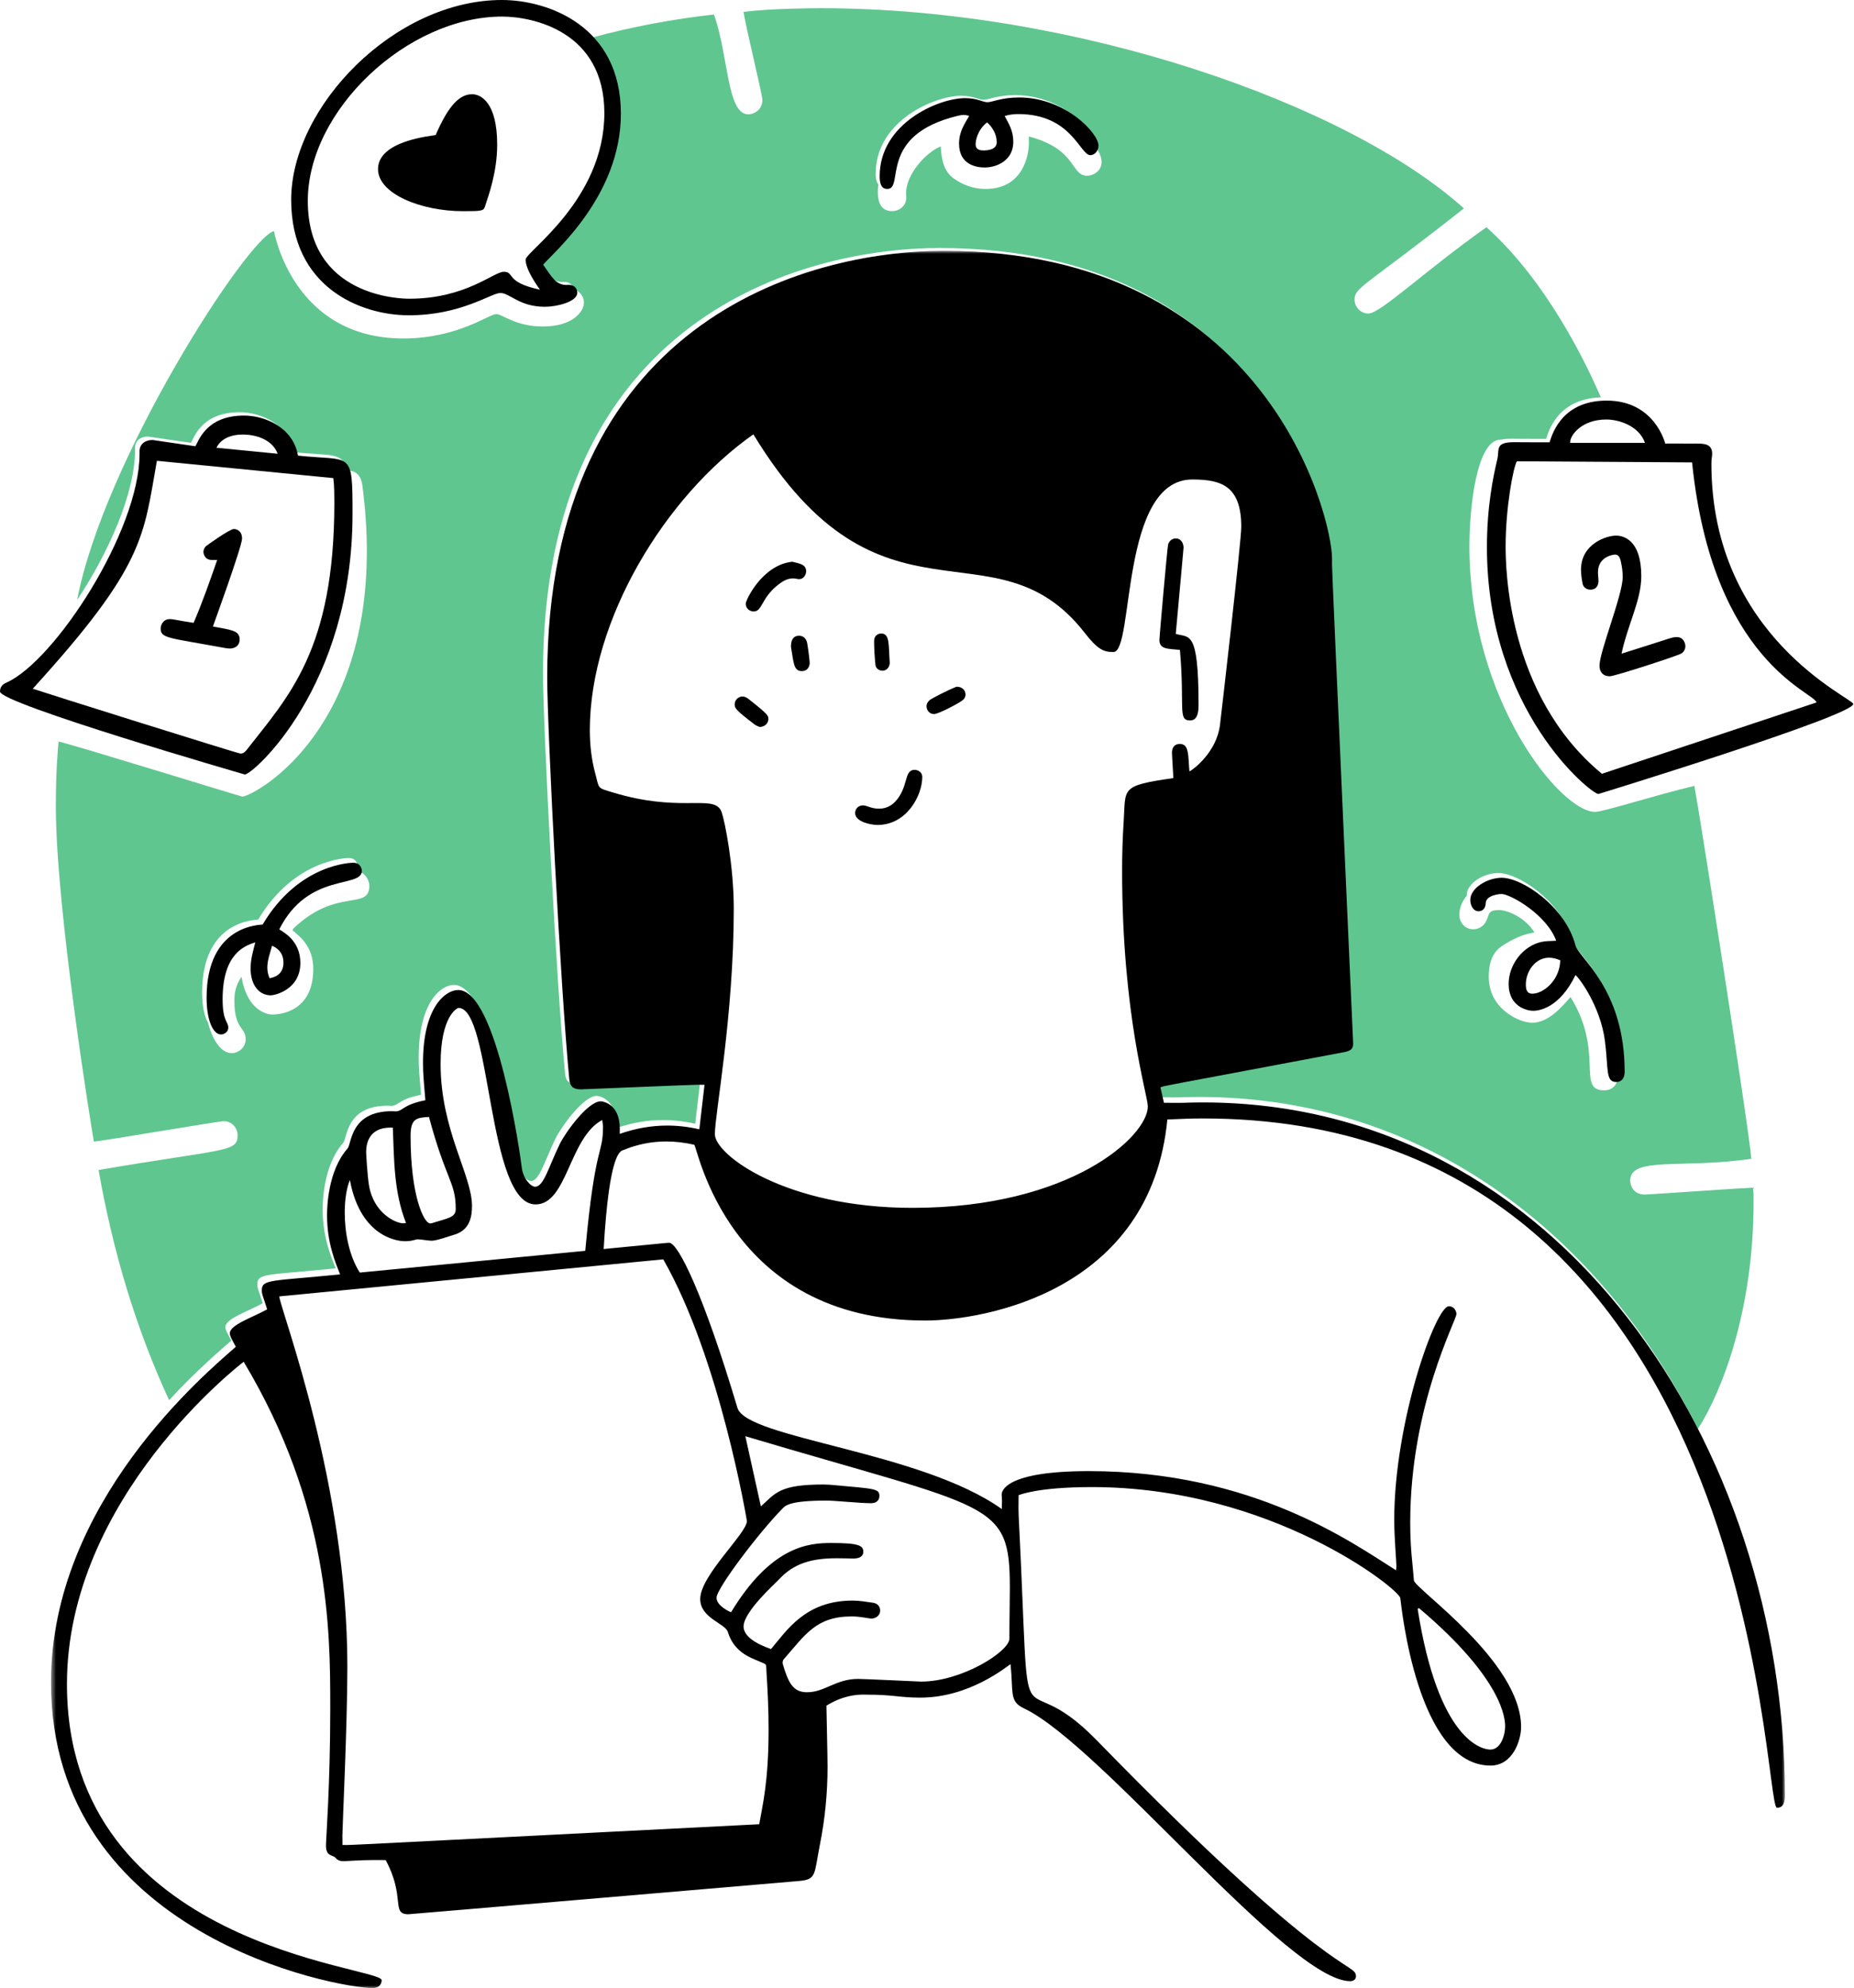 <svg width="347" height="372" viewBox="0 0 347 372" fill="none" xmlns="http://www.w3.org/2000/svg">
<path fill-rule="evenodd" clip-rule="evenodd" d="M54.892 173.762C54.839 173.812 54.833 173.909 54.766 174.085C56.056 175.21 58.631 177.035 58.631 181.301C58.631 189.142 52.679 189.834 50.932 189.834C50.774 189.834 46.41 189.821 45.193 182.759C43.963 184.585 43.873 186.102 43.873 187.322C43.873 192.698 45.98 192.122 45.98 194.435C45.98 195.994 44.679 197.054 43.36 197.054C41.264 197.054 39.683 194.348 38.943 191.382C38.278 190.232 37.831 188.294 37.831 185.715C37.831 172.056 47.915 172.168 48.327 172.072C55.155 160.603 65.131 160.548 65.266 160.548C66.744 160.548 66.897 161.772 66.897 162.072C66.897 162.486 66.741 162.799 66.458 163.05C66.506 163.05 66.554 163.049 66.594 163.049C68.496 163.049 69.135 164.986 69.135 165.685C69.135 170.504 63.015 165.943 54.892 173.762ZM179.878 17.922C182.213 17.922 183.193 18.678 184.09 18.678C184.997 18.678 186.668 17.797 190.029 17.797C198.666 17.797 204.89 24.467 204.89 26.782C204.89 26.917 204.867 27.053 204.836 27.189C205.688 28.283 206.175 29.348 206.175 30.278C206.175 32.142 204.462 32.883 203.479 32.883C200.31 32.883 201.683 27.939 192.561 25.535C192.561 26.014 192.567 26.436 192.567 26.838C192.567 28.813 191.622 35.357 184.443 35.357C182.262 35.357 180.195 34.638 178.395 33.316C176.244 31.736 176.176 28.697 176.071 27.39C173.468 28.409 169.585 32.504 169.585 36.122C169.585 36.561 169.626 36.689 169.626 36.958C169.626 38.526 168.334 39.505 166.956 39.505C164.624 39.505 164.296 37.411 164.296 35.869C164.296 35.431 164.338 34.973 164.41 34.505C164.123 34.192 163.898 33.606 163.898 32.492C163.898 22.601 174.94 17.922 179.878 17.922ZM274.524 167.468C274.524 165.282 277.703 163.351 280.405 163.351C284.159 163.351 291.801 168.418 294.007 175.234C294.237 175.738 294.453 176.271 294.661 176.826C296.539 179.633 303.434 185.713 303.434 199.495C303.434 200.302 303.203 200.776 302.917 201.054C302.856 202.092 302.455 204.013 300.208 204.013C295.001 204.013 300.328 196.799 293.935 186.558C292.924 187.647 290.149 191.369 286.782 191.369C284.335 191.369 278.637 188.789 278.637 182.756C278.637 178.536 280.529 177.389 281.44 176.806C283.17 175.699 284.995 174.807 287.185 174.485C285.553 171.74 282.205 170.288 280.556 170.288C278.139 170.288 278.93 171.33 277.89 172.782C277.38 173.495 276.576 173.877 275.751 173.877C273.977 173.877 273.13 172.372 273.13 171.209C273.13 169.941 273.629 168.661 274.533 167.588C274.531 167.547 274.524 167.508 274.524 167.468ZM25.272 84.232C25.272 83.983 25.269 83.864 25.269 83.804C25.269 82.349 26.467 81.694 27.619 81.694C27.686 81.694 27.71 81.691 27.738 81.691C27.889 81.691 28.134 81.775 35.721 82.854C36.298 82.047 37.611 77.133 44.833 77.133C48.797 77.133 54.065 79.385 54.941 84.602C62.03 85.361 64.201 84.469 64.867 88.054C64.93 88.05 64.991 88.043 65.056 88.043C67.551 88.043 67.771 90.421 67.856 91.088C68.368 95.089 68.66 99.091 68.66 103.094C68.66 138.051 47.148 149.053 45.354 149.053C45.079 149.053 13.207 139.179 10.956 138.756C10.848 140.197 10.452 143.955 10.452 150.857C10.452 170.164 17.205 211.632 17.568 213.61C19.146 213.521 40.847 209.795 41.87 209.795C43.487 209.795 44.474 211.12 44.474 212.463C44.474 215.638 42.12 214.883 18.45 218.924C21.089 233.887 25.287 248.226 31.651 261.992C36.892 256.302 41.465 252.455 43.298 250.844C42.597 249.508 42.179 248.847 42.179 248.317C42.179 246.739 46.363 245.407 49.177 243.853C48.258 241.065 48.167 240.942 48.167 240.371C48.167 238.189 49.72 238.643 62.83 237.332C61.991 235.196 60.389 231.539 60.389 226.31C60.389 224.912 60.517 218.017 64.245 213.83C65.01 212.971 64.719 206.893 72.532 206.893C72.903 206.893 72.939 206.928 73.174 206.928C74.664 206.928 74.41 205.716 78.802 204.851C78.512 201.332 78.362 200.062 78.362 197.849C78.362 187.565 82.513 184.289 84.96 184.289C92.236 184.289 96.599 215.133 96.872 217.466C97.098 219.402 98.52 220.982 99.374 220.982C100.963 220.982 101.866 217.359 103.959 213.055C105.026 210.861 109.235 205.052 111.658 205.052C111.775 205.052 115.217 205.297 115.217 210.117C115.217 210.209 115.215 210.31 115.214 210.408C115.312 210.619 115.396 210.833 115.46 211.043C118.33 210.071 121.185 209.574 124.082 209.574C126.068 209.574 128.073 209.806 130.119 210.271C130.444 207.493 130.759 204.796 131.089 201.968C130.606 201.968 130.181 201.959 129.779 201.959C128.546 201.959 108.508 202.819 107.945 202.819C106.491 202.819 105.896 202.314 105.757 200.883C104.155 184.376 101.627 135.667 101.627 125.971C101.627 59.74 149.844 46.406 175.939 46.406C236.522 46.406 248.627 96.082 248.627 103.801C248.627 104.181 248.622 104.56 248.622 104.94C248.622 106.705 252.582 194.001 252.582 194.259C252.582 195.278 252.135 195.647 250.83 195.892C245.584 196.88 241.165 197.71 237.437 198.409C236.315 198.769 234.962 199.087 233.262 199.273C233.252 199.274 232.837 199.32 232.121 199.405C215.371 202.539 217.541 202.1 216.484 202.444C216.712 203.442 216.931 204.395 217.144 205.325C218.019 205.325 218.856 205.34 219.676 205.34C221.319 205.34 221.871 205.259 224.453 205.259C267.155 205.259 299.789 231.461 317.787 267.373C322.419 260.163 328.2 244.921 328.2 225.023C328.2 222.485 328.171 222.993 328.06 222.223C325.233 222.348 308.543 223.524 307.834 223.524C305.489 223.524 305.107 221.499 305.107 220.907C305.107 216.313 314.938 218.737 327.781 216.827C327.408 211.585 318.068 151.958 317.125 147.053C309.836 148.772 300.081 151.919 298.527 151.919C292.142 151.919 275.02 131.127 275.02 102.194C275.02 95.155 276.316 82.262 280.871 82.262C280.909 82.262 280.959 82.265 281.014 82.269C281.443 82.158 282.015 82.095 282.808 82.095C284.03 82.095 283.719 82.121 286.902 82.121C287.729 82.121 288.552 82.12 289.369 82.12C289.656 81.485 291.087 74.59 299.621 74.352C296.788 67.776 289.435 52.557 278.21 42.517C266.628 50.712 258.365 58.664 256.129 58.664C254.621 58.664 253.52 57.42 253.52 56.062C253.52 53.731 255.514 53.579 273.989 38.991C252.256 19.433 201.33 1.537 153.71 1.537C152.297 1.537 144.269 1.572 139.163 2.223C139.566 5.034 142.69 17.651 142.69 18.719C142.69 20.409 141.311 21.389 140.04 21.389C136.036 21.389 136.38 10.444 133.627 2.715C125.869 3.578 118.294 5.007 110.754 7.041C113.548 10.277 115.424 14.752 115.424 20.822C115.424 36.197 102.793 46.702 100.863 48.986C102.446 51.167 103.171 52.768 105.249 52.768C105.443 52.768 105.494 52.756 105.651 52.756C106.793 52.756 107.194 53.489 107.249 54.084C108.376 54.36 109.291 55.362 109.291 56.636C109.291 58.236 107.27 61.096 101.596 61.096C96.49 61.096 94.044 58.771 92.876 58.771C91.524 58.771 85.649 63.332 75.483 63.332C54.868 63.332 51.372 43.623 51.273 43.245C46.39 44.421 19.474 85.942 14.436 112.268C20.356 103.337 25.272 92.272 25.272 84.232Z" fill="#5FC690"/>
<mask id="mask0_1_174" style="mask-type:luminance" maskUnits="userSpaceOnUse" x="9" y="46" width="326" height="326">
<path d="M9.545 46.937H334.066V372H9.545V46.937Z" fill="white"/>
</mask>
<g mask="url(#mask0_1_174)">
<path fill-rule="evenodd" clip-rule="evenodd" d="M75.448 228.895C75.621 228.895 75.803 228.876 75.993 228.835C73.703 223.056 73.764 216.996 73.522 210.999C73.415 210.996 73.309 210.995 73.206 210.995H73.091C72.087 210.995 68.528 211.088 68.528 215.655C68.528 215.707 68.749 220.007 69.071 221.856C69.971 227.037 74.061 228.895 75.448 228.895ZM80.291 208.998C77.94 209.127 76.843 209.301 76.843 212.545C76.843 223.883 79.37 228.922 80.513 228.922C80.618 228.922 80.73 228.905 80.849 228.867C83.941 227.905 85.294 227.798 85.294 226.22C85.294 221.133 83.48 220.924 80.291 208.998ZM281.702 323.007C281.702 321.71 281.424 314.298 265.609 300.925C265.515 300.956 265.422 300.988 265.328 301.02C269.175 325.659 277.363 327.372 278.936 327.372C280.963 327.372 281.702 324.499 281.702 323.125C281.702 323.094 281.702 323.054 281.702 323.007ZM112.858 210.815C112.858 210.441 112.764 210.047 112.713 209.567C106.497 212.887 106.19 225.367 100.236 225.367C91.14 225.367 92.028 188.6 85.825 188.6C85.532 188.6 82.463 190.17 82.463 199.078C82.463 211.47 88.34 219.875 88.34 225.637C88.34 227.476 88.034 230.109 85.093 231.006C83.781 231.407 81.712 232.158 80.76 232.158C80.235 232.158 78.66 231.892 78.21 231.892C77.718 231.892 77.245 232.249 75.838 232.249C73.432 232.249 67.287 230.622 65.492 220.807C64.882 222.212 64.522 224.422 64.522 226.901C64.522 230.638 65.338 234.988 67.338 238.117C81.338 236.766 95.377 235.413 109.538 234.047C111.421 213.572 112.858 216.271 112.858 210.815ZM144.297 308.572C147.223 305.143 150.707 299.493 159.563 299.493C160.861 299.493 162.176 299.724 163.47 299.909C164.261 300.023 164.731 300.653 164.731 301.334C164.731 302.441 163.714 302.864 163.101 302.864C162.666 302.864 161.055 302.456 159.441 302.456C152.727 302.456 150.734 305.867 146.671 310.494C146.547 310.636 146.48 310.894 146.48 311.127C146.48 311.221 146.49 311.31 146.513 311.385C147.525 314.812 148.411 316.647 151.03 316.647C154.411 316.647 156.363 314.152 160.623 314.152C161.743 314.152 172.175 314.652 172.395 314.652C180.045 314.652 188.922 309.002 188.922 306.612C188.922 302.883 189.005 299.768 189.005 297.126C189.005 280.729 185.793 282.521 139.501 268.738C140.482 273.171 141.428 277.451 142.406 281.869C145.128 279.437 145.795 277.773 154.112 277.773C154.81 277.773 155.514 277.831 156.211 277.895C163.8 278.59 164.591 278.53 164.591 279.938V279.944C164.591 280.086 164.578 281.271 162.99 281.271C160.887 281.271 156.368 280.783 154.687 280.783C147.635 280.783 146.962 281.765 146.462 282.269C142.213 286.55 134.108 297.2 134.108 298.951C134.108 300.528 136.683 301.622 136.825 301.678C144.347 289.273 151.372 288.715 155.572 288.715C160.778 288.715 161.571 289.215 161.571 290.33C161.571 290.343 161.573 290.372 161.573 290.414C161.573 290.712 161.466 291.622 159.702 291.622C159.39 291.622 157.869 291.572 156.629 291.572C152.066 291.572 148.596 292.44 145.698 295.633C145.145 296.243 139.17 301.565 139.17 304.338C139.17 306.907 143.674 308.297 144.297 308.572ZM142.098 341.343C142.704 337.82 143.85 333.511 143.85 323.573C143.85 320.044 143.694 316.514 143.464 312.985C143.341 311.082 143.674 311.577 141.848 310.768C140.386 310.12 137.375 309.141 136.219 305.352C135.732 303.752 131.055 302.787 131.055 299.192C131.055 294.785 139.793 286.907 139.793 284.605C139.793 284.552 134.749 254.199 124.137 235.644C100.194 237.953 76.255 240.262 52.258 242.577C52.719 245.734 65.013 277.745 65.013 311.86C65.013 322.663 64.083 342.026 64.083 343.398C64.083 343.996 64.095 344.6 64.095 345.224C64.391 345.224 64.633 345.229 64.854 345.229C66.235 345.229 81.263 344.416 142.098 341.343ZM141.004 81.272C124.483 92.862 110.395 116.023 110.395 136.62C110.395 139.374 110.699 142.114 111.431 144.814C112.203 147.661 111.662 147.362 114.808 148.311C120.772 150.109 125.27 150.271 128.511 150.271C129.219 150.271 129.867 150.263 130.457 150.263C133.041 150.263 134.519 150.41 135.074 151.996C135.663 153.677 137.335 162.005 137.335 170.032C137.335 190.01 133.796 208.446 133.796 212.217C133.796 216.103 147.096 226.008 170.772 226.008C200.313 226.008 214.83 212.63 214.83 207.023C214.83 204.928 210.017 189.995 210.017 162.933C210.017 159.931 210.103 156.928 210.3 153.925C210.726 147.421 209.525 147.039 219.612 145.591C219.357 140.983 219.355 141.424 219.355 140.935V140.915C219.355 140.91 219.352 140.866 219.352 140.796C219.352 140.405 219.458 139.204 220.837 139.204C222.602 139.204 222.357 141.443 222.615 144.353C223.378 143.965 227.722 140.721 228.338 135.619C228.619 133.296 232.32 101.31 232.32 98.604C232.32 90.996 228.681 89.718 223.165 89.718C209.565 89.718 212.306 121.998 208.404 121.998C208.344 121.998 208.28 121.998 208.214 121.998C206.466 121.998 205.314 121.367 202.985 118.379C186.098 96.72 164.839 120.525 141.004 81.272ZM112.983 233.711C123.54 232.708 124.754 232.541 125.244 232.541C126.908 232.541 131.633 242.048 138.022 263.431C139.738 269.176 172.321 271.529 187.506 282.37C187.506 281.791 187.532 281.287 187.532 280.816C187.532 280.081 187.472 279.977 187.472 279.663C187.472 279.038 188.066 275.267 203.78 275.267C234.683 275.267 253.321 288.836 261.291 293.829C261.316 293.501 261.356 293.26 261.356 293.032C261.356 292.23 260.95 287.648 260.95 284.421C260.95 265.969 268.718 244.422 271.165 244.422C272.275 244.422 272.591 245.473 272.591 245.871C272.591 247.083 263.941 262.963 263.941 284.913C263.941 289.924 264.4 292.556 264.63 295.706C264.746 297.29 284.692 310.835 284.692 323.144C284.692 325.596 283.168 330.365 278.973 330.365C265.253 330.365 262.301 300.619 262.082 299.02C261.85 297.33 237.903 278.254 204.378 278.254C194.13 278.254 190.792 279.729 190.644 279.771C190.644 280.65 190.624 281.454 190.624 282.228C190.624 282.686 190.631 283.134 190.654 283.58C193.097 332.019 189.617 309.565 205.275 325.641C249.341 370.883 253.786 367.083 253.786 369.826C253.786 370.218 253.464 370.708 252.716 370.708C241.237 370.708 205.937 326.381 191.649 319.663C188.857 318.35 189.69 316.756 189.137 311.384C188.27 311.946 181.387 317.651 172.254 317.651C168.395 317.651 167.152 317.096 162.36 317.096C162.189 317.096 161.933 317.085 161.604 317.085C160.265 317.085 157.713 317.271 154.678 319.157C154.874 329.091 154.887 329.39 154.887 330.57C154.887 335.447 154.422 340.283 153.471 345.076C152.34 350.772 152.89 351.686 149.481 351.968C148.968 352.011 76.813 358.183 76.446 358.183C73.115 358.183 75.956 355.052 72.184 348.052C71.407 348.052 70.654 348.043 69.911 348.043C67.407 348.043 64.882 348.254 64.286 348.254C63.727 348.254 63.211 348.133 62.819 347.646C62.327 347.033 61.01 347.454 61.01 345.319C61.01 344.15 61.811 333.81 61.811 319.842V319.254C61.811 305.098 61.7 281.653 45.609 254.81C45.029 255.241 12.53 280.238 12.53 315.11C12.53 364.54 71.437 367.864 71.437 370.525C71.437 371.276 70.888 372 69.805 372C63.069 372 9.545 362.167 9.545 314.797C9.545 281.005 38.73 256.775 44.133 252.008C43.433 250.668 43.015 250.006 43.015 249.473C43.015 247.891 47.196 246.554 50.007 244.996C49.089 242.199 48.998 242.075 48.998 241.503C48.998 239.313 50.55 239.769 63.65 238.454C62.812 236.311 61.211 232.644 61.211 227.398C61.211 225.996 61.339 219.08 65.064 214.88C65.828 214.018 65.537 207.922 73.345 207.922C73.715 207.922 73.752 207.956 73.986 207.956C75.475 207.956 75.222 206.741 79.611 205.872C79.32 202.342 79.17 201.069 79.17 198.85C79.17 188.533 83.318 185.247 85.763 185.247C93.035 185.247 97.393 216.186 97.666 218.526C97.892 220.469 99.313 222.054 100.166 222.054C101.755 222.054 102.657 218.419 104.748 214.102C105.814 211.902 110.021 206.074 112.442 206.074C112.558 206.074 115.998 206.321 115.998 211.155C115.998 211.454 115.989 211.777 115.989 212.167C118.941 211.134 121.876 210.611 124.856 210.611C126.84 210.611 128.845 210.842 130.889 211.31C131.213 208.523 131.528 205.817 131.859 202.98C131.375 202.98 130.951 202.972 130.549 202.972C129.316 202.972 109.293 203.835 108.732 203.835C107.278 203.835 106.684 203.328 106.545 201.892C104.945 185.335 102.418 136.475 102.418 126.749C102.418 60.312 150.599 46.937 176.675 46.937C237.212 46.937 249.308 96.768 249.308 104.511C249.308 104.891 249.303 105.272 249.303 105.653C249.303 107.423 253.26 194.99 253.26 195.248C253.26 196.27 252.814 196.64 251.509 196.886C214.628 203.858 218.538 203.017 217.189 203.459C217.417 204.459 217.636 205.415 217.849 206.348C218.724 206.348 219.559 206.363 220.379 206.363C222.02 206.363 222.571 206.282 225.152 206.282C291.923 206.282 334.066 270.636 334.066 335.969C334.066 336.894 333.973 338.262 332.583 338.262C329.893 338.262 329.541 209.279 225.147 209.279C222.836 209.279 221.373 209.356 218.484 209.472C215.383 241.681 184.122 247.089 173.15 247.089C136.087 247.089 130.52 214.336 129.93 214.2C128.17 213.795 126.426 213.586 124.698 213.586C121.992 213.586 119.325 214.1 116.697 215.183C116.224 215.378 114.034 215.159 112.983 233.711Z" fill="black"/>
</g>
<path fill-rule="evenodd" clip-rule="evenodd" d="M307.878 82.873C306.787 79.721 303.061 78.496 300.643 78.496C295.922 78.496 293.887 81.533 293.887 82.662C293.887 82.73 293.891 82.801 293.898 82.873H307.878ZM281.798 102.245C281.798 105.723 281.922 130.014 299.817 144.786C313.257 140.32 326.628 135.876 339.981 131.438C339.643 129.527 320.495 123.814 316.696 86.524C305.678 86.454 294.748 86.385 283.904 86.316C283.249 87.326 281.798 94.969 281.798 102.112V102.245ZM287.554 82.764C288.38 82.764 289.203 82.763 290.02 82.763C290.311 82.113 291.781 74.959 300.714 74.959C309.717 74.959 311.648 82.946 311.667 82.998C312.522 82.998 313.38 82.996 314.239 82.996C315.55 82.996 315.922 83 316.19 83C316.492 83 316.794 82.998 317.095 82.998C317.233 82.998 317.372 82.997 317.51 82.997C318.972 82.997 320.453 83.075 320.453 84.879C320.453 85.487 320.311 85.71 320.311 86.761C320.311 119.203 346.859 130.638 346.859 131.725C346.859 133.924 299.21 148.566 299.158 148.566C297.802 148.566 278.298 132.94 278.298 102.378C278.298 94.849 279.458 89.215 280.236 85.959C280.685 84.073 279.708 82.737 283.463 82.737C284.684 82.737 284.373 82.764 287.554 82.764Z" fill="black"/>
<path fill-rule="evenodd" clip-rule="evenodd" d="M51.958 84.904C51.19 82.66 48.539 81.312 45.427 81.312C43.096 81.312 41.288 82.175 40.512 83.778C44.347 84.156 48.128 84.527 51.958 84.904ZM29.365 86.223C26.83 100.399 27.204 105.741 6.131 128.869C7.304 129.298 44.542 141.006 45.011 141.006C45.462 141.006 45.797 140.792 46.149 140.34C53.983 130.292 62.578 121.659 62.578 94.025C62.578 90.44 62.428 89.923 62.375 89.46C51.329 88.377 40.394 87.304 29.365 86.223ZM28.584 82.332C28.735 82.332 28.979 82.416 36.562 83.499C37.138 82.689 38.45 77.759 45.667 77.759C49.627 77.759 54.891 80.019 55.767 85.252C65.852 86.336 65.981 84.049 65.981 96.17C65.981 128.499 47.311 144.921 45.834 144.921C45.781 144.921 0 131.664 0 129.4C0 128.584 0.426 128.072 1.174 127.742C10.209 123.744 26.12 99.395 26.12 84.881C26.12 84.631 26.116 84.512 26.116 84.452C26.116 82.992 27.314 82.335 28.465 82.335C28.532 82.335 28.557 82.332 28.584 82.332Z" fill="black"/>
<path fill-rule="evenodd" clip-rule="evenodd" d="M101.058 54.203C100.802 53.833 98.373 50.548 98.373 48.579C98.373 47.081 113.113 37.391 113.113 21.168C113.113 5.848 99.704 3.103 93.975 3.103C76.289 3.103 57.609 20.591 57.609 37.589C57.609 55.64 75.183 55.895 76.537 55.895C76.576 55.895 76.602 55.895 76.614 55.895C87.16 55.895 92.391 50.855 94.291 50.855C96.406 50.855 94.407 52.776 101.058 54.203ZM101.654 49.526C103.236 51.714 103.961 53.32 106.038 53.32C106.231 53.32 106.282 53.307 106.438 53.307C107.672 53.307 108.046 54.168 108.046 54.783C108.046 56.476 104.193 57.403 101.992 57.403C97.186 57.403 95.426 54.822 93.648 54.822C91.932 54.822 86.316 58.995 76.528 58.995C67.452 58.995 54.498 53.732 54.498 37.387C54.498 19.955 73.862 0 93.93 0C102.487 0 116.205 4.795 116.205 21.274C116.205 36.697 103.583 47.234 101.654 49.526Z" fill="black"/>
<path fill-rule="evenodd" clip-rule="evenodd" d="M292.026 179.689C291.297 179.37 290.593 179.2 289.922 179.2C287.321 179.2 285.582 181.799 285.582 184.174C285.582 185.033 285.679 185.934 286.82 185.934C288.776 185.934 291.917 183.542 292.026 179.689ZM291.256 176.027C289.538 171.202 282.699 167.276 281.011 167.276C280.755 167.276 278.145 167.45 278.071 168.992C278.004 170.375 277.078 170.507 276.733 170.507C275.747 170.507 275.186 169.454 275.186 168.373C275.186 166.181 278.362 164.245 281.062 164.245C284.946 164.245 293 169.695 294.87 176.901C295.482 179.258 304.074 185.066 304.074 200.5C304.074 202.391 302.815 202.462 302.545 202.462C302.522 202.462 302.507 202.461 302.5 202.461C300.459 202.461 301.057 200.017 300.385 194.779C299.555 188.318 295.53 182.881 294.864 182.457C291.965 188.487 288.176 189.137 286.976 189.137C285.88 189.137 282.363 188.427 282.363 184.099C282.363 180.5 285.07 176.939 288.604 176.224C289.409 176.061 290.254 176.095 291.256 176.027Z" fill="black"/>
<path fill-rule="evenodd" clip-rule="evenodd" d="M184.747 22.904C182.879 24.346 182.6 26.411 182.6 26.981C182.6 28.09 183.542 28.149 184.104 28.149C184.809 28.149 186.547 28.034 186.547 26.628C186.547 24.392 184.828 22.975 184.747 22.904ZM190.564 21.343C189.736 21.343 188.897 21.445 188.036 21.703C188.779 23.103 189.654 24.44 189.654 26.534C189.654 30.018 186.577 31.341 184.283 31.341C182.819 31.341 179.5 30.872 179.5 26.871C179.5 24.627 180.563 23.125 181.392 21.7C181.039 21.565 180.697 21.513 180.365 21.513C179.996 21.513 179.641 21.577 179.297 21.66C164.154 25.299 169.356 35.352 166.083 35.352C165.596 35.352 164.642 35.286 164.642 32.98C164.642 23.059 175.676 18.365 180.61 18.365C182.943 18.365 183.923 19.124 184.819 19.124C185.726 19.124 187.395 18.241 190.754 18.241C199.384 18.241 205.603 24.931 205.603 27.253C205.603 28.084 204.976 29.031 204.07 29.031C202.117 29.031 200.587 21.343 190.564 21.343Z" fill="black"/>
<path fill-rule="evenodd" clip-rule="evenodd" d="M50.036 181.034C50.036 181.694 50.154 182.364 50.464 183.052C52.089 182.738 53.053 181.823 53.053 180.112C53.053 178.659 52.345 177.571 50.917 176.961C50.55 178.326 50.036 179.658 50.036 181.034ZM49.157 172.992C55.98 161.488 65.949 161.433 66.084 161.433C67.561 161.433 67.714 162.661 67.714 162.961C67.714 166.291 57.712 163.094 52.267 173.898C53.117 174.468 56.215 176.034 56.215 180.172C56.215 185.18 51.451 186.238 50.675 186.238C48.555 186.238 46.902 184.416 46.902 181.194C46.902 179.531 47.365 177.946 47.781 176.33C45.695 176.98 41.666 178.527 41.666 186.97C41.666 191.189 42.73 191.11 42.73 192.292C42.73 193.157 41.883 193.565 41.363 193.565C39.921 193.565 38.669 191.017 38.669 186.678C38.669 172.976 48.746 173.088 49.157 172.992Z" fill="black"/>
<path fill-rule="evenodd" clip-rule="evenodd" d="M220.836 121.607C218.463 121.373 216.998 121.494 216.998 119.703C216.998 119.268 218.463 102.466 218.63 101.88C218.828 101.194 219.397 100.752 220.038 100.752C221.151 100.752 221.518 101.803 221.518 102.47C221.518 102.738 220.96 108.547 220.058 118.613C222.556 119.383 224.323 117.665 224.323 131.861C224.323 132.878 224.275 134.806 222.753 134.806C220.365 134.806 221.778 132.395 220.836 121.607Z" fill="black"/>
<path fill-rule="evenodd" clip-rule="evenodd" d="M164.237 154.361C163.011 154.361 160.051 153.783 160.051 152.134C160.051 151.421 160.571 150.701 161.501 150.701C162.328 150.701 162.973 151.315 164.54 151.315C166.11 151.315 167.393 150.524 168.398 148.886C169.923 146.402 169.387 144.046 171.204 144.046C171.458 144.046 172.613 144.236 172.613 145.409C172.613 148.807 169.736 154.361 164.237 154.361Z" fill="black"/>
<path fill-rule="evenodd" clip-rule="evenodd" d="M148.276 105.11C149.413 105.42 150.881 105.502 150.881 106.905C150.881 107.364 150.549 108.367 149.534 108.367C149.202 108.367 149.016 108.228 148.406 108.228C147.268 108.228 146.352 108.837 145.47 109.551C142.42 112.024 142.699 114.415 141.041 114.415C140.331 114.415 139.571 113.847 139.571 112.958C139.571 112.297 142.661 105.705 148.276 105.11Z" fill="black"/>
<path fill-rule="evenodd" clip-rule="evenodd" d="M179.032 128.497C180.406 128.515 180.708 129.464 180.708 129.97C180.708 130.307 180.574 130.628 180.305 130.907C179.799 131.434 175.668 133.608 174.843 133.608C173.706 133.608 173.408 132.571 173.408 132.166C173.408 131.717 173.633 131.284 174.068 130.949C174.429 130.672 177.463 129.092 179.032 128.497Z" fill="black"/>
<path fill-rule="evenodd" clip-rule="evenodd" d="M142.2 136.033C141.977 135.929 141.566 135.817 141.253 135.577C137.694 132.846 137.507 132.539 137.507 131.782C137.507 130.959 138.232 130.325 138.936 130.325C139.296 130.325 139.681 130.467 140.056 130.761C143.79 133.687 143.809 133.926 143.809 134.512C143.809 135.023 143.529 135.931 142.2 136.033Z" fill="black"/>
<path fill-rule="evenodd" clip-rule="evenodd" d="M148.044 121.06C148.044 121.03 148.044 121.001 148.044 120.972C148.044 120.107 148.258 118.959 149.559 118.959C150.344 118.959 150.932 119.473 151.088 120.404C151.399 122.248 151.544 123.85 151.544 124.047C151.544 124.34 151.403 125.572 150.054 125.572C148.531 125.572 148.559 124.038 148.044 121.06Z" fill="black"/>
<path fill-rule="evenodd" clip-rule="evenodd" d="M166.528 124.012C166.528 124.012 166.528 124.015 166.528 124.023C166.528 124.651 166.088 125.501 165.157 125.501C164.549 125.501 163.922 125.089 163.854 124.425C163.703 122.953 163.601 121.469 163.601 119.99C163.601 118.645 164.7 118.537 164.922 118.537C166.56 118.537 166.286 120.594 166.528 124.012Z" fill="black"/>
<path fill-rule="evenodd" clip-rule="evenodd" d="M303.491 122.315C312.701 119.435 312.889 119.206 313.799 119.206C315.237 119.206 315.439 120.592 315.439 120.901C315.439 121.445 315.186 121.95 314.695 122.272C314.037 122.702 302.214 126.543 301.282 126.543C300.087 126.543 299.367 125.811 299.367 124.543C299.367 121.928 303.711 111.296 303.711 107.976C303.711 107.009 303.584 106.042 303.365 105.076C303.157 104.156 302.858 103.767 302.268 103.767C302.17 103.767 299.08 104.015 299.08 107.087C299.08 107.642 299.179 108.258 299.179 108.705C299.179 108.995 299.11 110.334 297.66 110.334C296.985 110.334 296.337 109.931 296.199 109.191C296.043 108.354 295.904 107.476 295.904 106.62C295.904 101.723 300.698 100.222 302.46 100.222C303.835 100.222 307.189 100.99 307.189 107.82C307.189 112.322 304.642 116.868 303.491 122.315Z" fill="black"/>
<path fill-rule="evenodd" clip-rule="evenodd" d="M39.846 117.227C42.996 117.852 44.855 117.879 44.855 119.626C44.855 121.219 43.355 121.353 43.035 121.353C42.62 121.353 41.984 121.23 41.863 121.208C31.418 119.291 30.071 119.463 30.071 117.564C30.071 117.239 30.331 115.841 31.814 115.841C32.477 115.841 33.751 116.188 36.236 116.544C37.885 112.704 39.254 108.793 40.651 104.774C40.365 104.774 40.135 104.777 39.925 104.777C39.798 104.777 39.679 104.775 39.56 104.772C38.253 104.739 38.075 103.493 38.075 103.272C38.075 102.895 38.24 102.549 38.508 102.223C38.543 102.181 42.964 98.982 43.785 98.982C43.835 98.982 45.304 99.005 45.304 100.77C45.304 102.245 39.865 117.174 39.846 117.227Z" fill="black"/>
<path fill-rule="evenodd" clip-rule="evenodd" d="M81.538 25.273C83.963 19.657 86.057 17.631 88.358 17.631C89.959 17.631 93.054 19.111 93.054 27.07C93.054 32.335 91.353 36.811 90.753 38.677C90.507 39.442 90.209 39.517 86.695 39.517C78.781 39.517 70.751 36.261 70.751 31.642C70.751 26.304 80.727 25.449 81.538 25.273Z" fill="black"/>
</svg>
